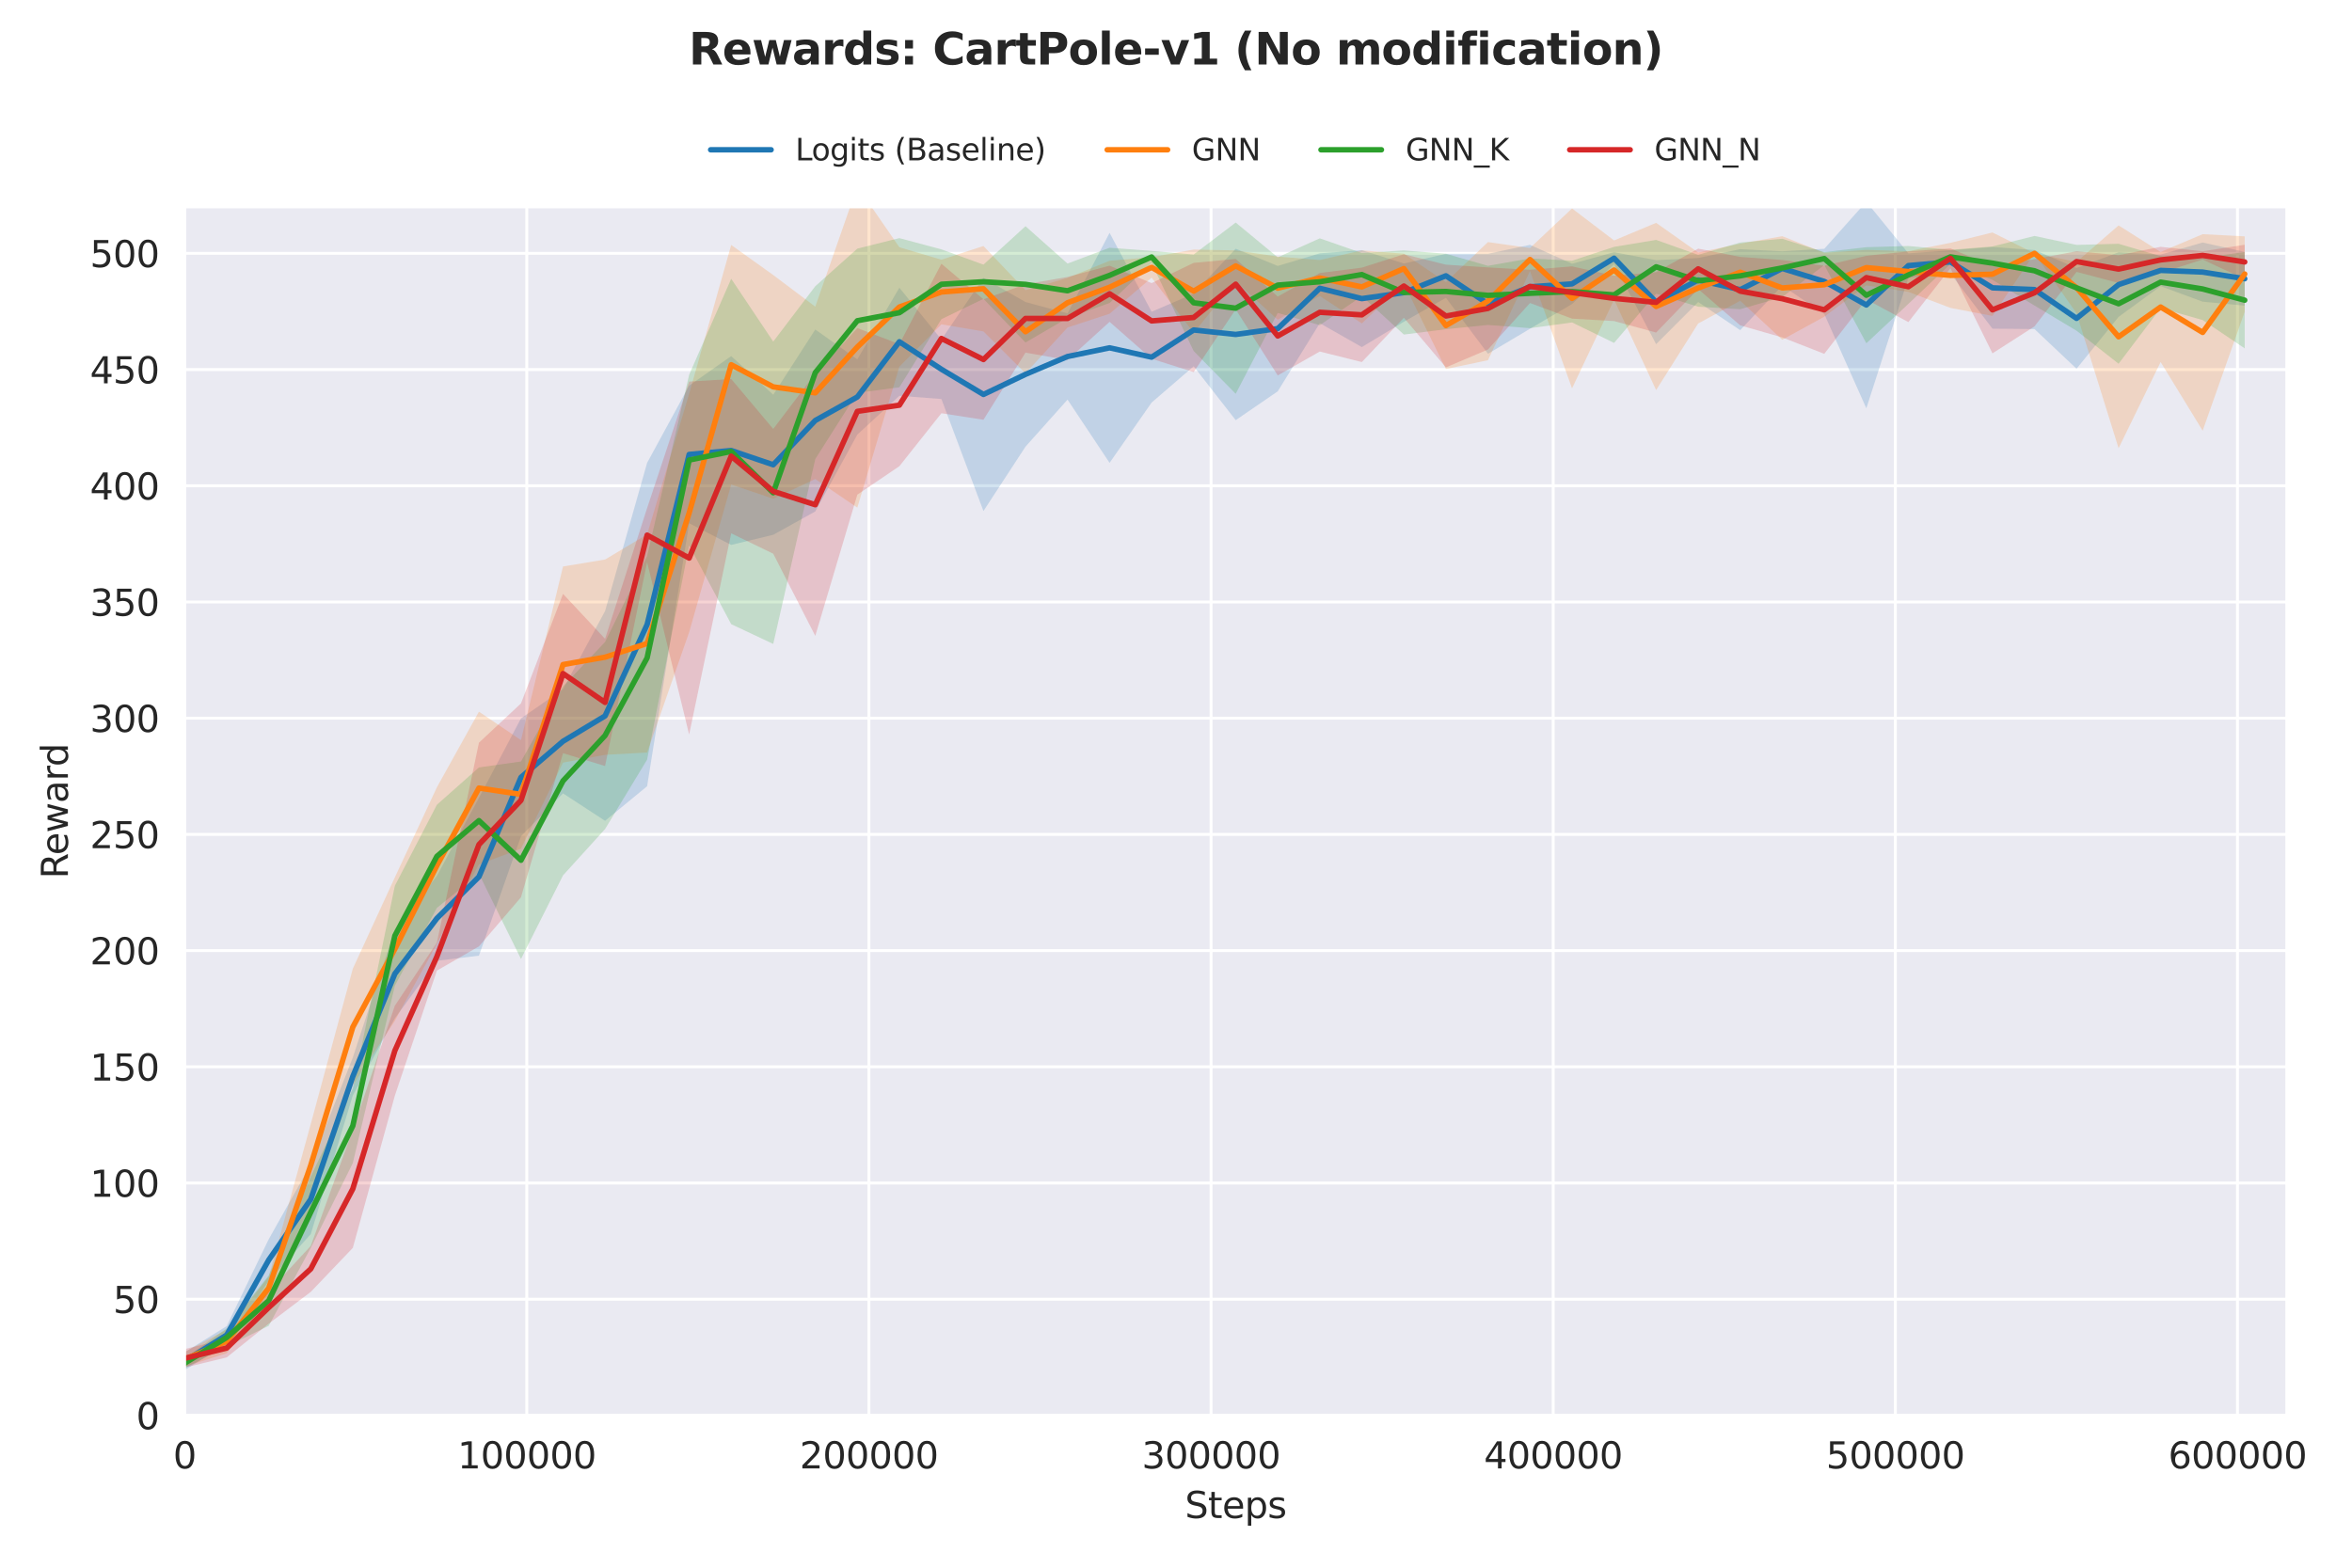 <?xml version="1.0" encoding="utf-8" standalone="no"?>
<!DOCTYPE svg PUBLIC "-//W3C//DTD SVG 1.1//EN"
  "http://www.w3.org/Graphics/SVG/1.1/DTD/svg11.dtd">
<svg xmlns:xlink="http://www.w3.org/1999/xlink" width="648pt" height="432pt" viewBox="0 0 648 432" xmlns="http://www.w3.org/2000/svg" version="1.1">
 <defs>
  <style type="text/css">*{stroke-linejoin: round; stroke-linecap: butt}</style>
 </defs>
 <g id="figure_1">
  <g id="patch_1">
   <path d="M 0 432 
L 648 432 
L 648 0 
L 0 0 
z
" style="fill: #ffffff"/>
  </g>
  <g id="axes_1">
   <g id="patch_2">
    <path d="M 50.87 390.04 
L 630.028 390.04 
L 630.028 57.006 
L 50.87 57.006 
z
" style="fill: #eaeaf2"/>
   </g>
   <g id="matplotlib.axis_1">
    <g id="xtick_1">
     <g id="line2d_1">
      <path d="M 50.873 390.04 
L 50.873 57.006 
" clip-path="url(#p129a2faa3a)" style="fill: none; stroke: #ffffff; stroke-width: 0.8; stroke-linecap: round"/>
     </g>
     <g id="text_1">
      <!-- 0 -->
      <g style="fill: #262626" transform="translate(47.692 404.638) scale(0.1 -0.1)">
       <defs>
        <path id="DejaVuSans-30" d="M 2034 4250 
Q 1547 4250 1301 3770 
Q 1056 3291 1056 2328 
Q 1056 1369 1301 889 
Q 1547 409 2034 409 
Q 2525 409 2770 889 
Q 3016 1369 3016 2328 
Q 3016 3291 2770 3770 
Q 2525 4250 2034 4250 
z
M 2034 4750 
Q 2819 4750 3233 4129 
Q 3647 3509 3647 2328 
Q 3647 1150 3233 529 
Q 2819 -91 2034 -91 
Q 1250 -91 836 529 
Q 422 1150 422 2328 
Q 422 3509 836 4129 
Q 1250 4750 2034 4750 
z
" transform="scale(0.016)"/>
       </defs>
       <use xlink:href="#DejaVuSans-30"/>
      </g>
     </g>
    </g>
    <g id="xtick_2">
     <g id="line2d_2">
      <path d="M 145.136 390.04 
L 145.136 57.006 
" clip-path="url(#p129a2faa3a)" style="fill: none; stroke: #ffffff; stroke-width: 0.8; stroke-linecap: round"/>
     </g>
     <g id="text_2">
      <!-- 100000 -->
      <g style="fill: #262626" transform="translate(126.048 404.638) scale(0.1 -0.1)">
       <defs>
        <path id="DejaVuSans-31" d="M 794 531 
L 1825 531 
L 1825 4091 
L 703 3866 
L 703 4441 
L 1819 4666 
L 2450 4666 
L 2450 531 
L 3481 531 
L 3481 0 
L 794 0 
L 794 531 
z
" transform="scale(0.016)"/>
       </defs>
       <use xlink:href="#DejaVuSans-31"/>
       <use xlink:href="#DejaVuSans-30" transform="translate(63.623 0)"/>
       <use xlink:href="#DejaVuSans-30" transform="translate(127.246 0)"/>
       <use xlink:href="#DejaVuSans-30" transform="translate(190.869 0)"/>
       <use xlink:href="#DejaVuSans-30" transform="translate(254.492 0)"/>
       <use xlink:href="#DejaVuSans-30" transform="translate(318.115 0)"/>
      </g>
     </g>
    </g>
    <g id="xtick_3">
     <g id="line2d_3">
      <path d="M 239.399 390.04 
L 239.399 57.006 
" clip-path="url(#p129a2faa3a)" style="fill: none; stroke: #ffffff; stroke-width: 0.8; stroke-linecap: round"/>
     </g>
     <g id="text_3">
      <!-- 200000 -->
      <g style="fill: #262626" transform="translate(220.311 404.638) scale(0.1 -0.1)">
       <defs>
        <path id="DejaVuSans-32" d="M 1228 531 
L 3431 531 
L 3431 0 
L 469 0 
L 469 531 
Q 828 903 1448 1529 
Q 2069 2156 2228 2338 
Q 2531 2678 2651 2914 
Q 2772 3150 2772 3378 
Q 2772 3750 2511 3984 
Q 2250 4219 1831 4219 
Q 1534 4219 1204 4116 
Q 875 4013 500 3803 
L 500 4441 
Q 881 4594 1212 4672 
Q 1544 4750 1819 4750 
Q 2544 4750 2975 4387 
Q 3406 4025 3406 3419 
Q 3406 3131 3298 2873 
Q 3191 2616 2906 2266 
Q 2828 2175 2409 1742 
Q 1991 1309 1228 531 
z
" transform="scale(0.016)"/>
       </defs>
       <use xlink:href="#DejaVuSans-32"/>
       <use xlink:href="#DejaVuSans-30" transform="translate(63.623 0)"/>
       <use xlink:href="#DejaVuSans-30" transform="translate(127.246 0)"/>
       <use xlink:href="#DejaVuSans-30" transform="translate(190.869 0)"/>
       <use xlink:href="#DejaVuSans-30" transform="translate(254.492 0)"/>
       <use xlink:href="#DejaVuSans-30" transform="translate(318.115 0)"/>
      </g>
     </g>
    </g>
    <g id="xtick_4">
     <g id="line2d_4">
      <path d="M 333.662 390.04 
L 333.662 57.006 
" clip-path="url(#p129a2faa3a)" style="fill: none; stroke: #ffffff; stroke-width: 0.8; stroke-linecap: round"/>
     </g>
     <g id="text_4">
      <!-- 300000 -->
      <g style="fill: #262626" transform="translate(314.574 404.638) scale(0.1 -0.1)">
       <defs>
        <path id="DejaVuSans-33" d="M 2597 2516 
Q 3050 2419 3304 2112 
Q 3559 1806 3559 1356 
Q 3559 666 3084 287 
Q 2609 -91 1734 -91 
Q 1441 -91 1130 -33 
Q 819 25 488 141 
L 488 750 
Q 750 597 1062 519 
Q 1375 441 1716 441 
Q 2309 441 2620 675 
Q 2931 909 2931 1356 
Q 2931 1769 2642 2001 
Q 2353 2234 1838 2234 
L 1294 2234 
L 1294 2753 
L 1863 2753 
Q 2328 2753 2575 2939 
Q 2822 3125 2822 3475 
Q 2822 3834 2567 4026 
Q 2313 4219 1838 4219 
Q 1578 4219 1281 4162 
Q 984 4106 628 3988 
L 628 4550 
Q 988 4650 1302 4700 
Q 1616 4750 1894 4750 
Q 2613 4750 3031 4423 
Q 3450 4097 3450 3541 
Q 3450 3153 3228 2886 
Q 3006 2619 2597 2516 
z
" transform="scale(0.016)"/>
       </defs>
       <use xlink:href="#DejaVuSans-33"/>
       <use xlink:href="#DejaVuSans-30" transform="translate(63.623 0)"/>
       <use xlink:href="#DejaVuSans-30" transform="translate(127.246 0)"/>
       <use xlink:href="#DejaVuSans-30" transform="translate(190.869 0)"/>
       <use xlink:href="#DejaVuSans-30" transform="translate(254.492 0)"/>
       <use xlink:href="#DejaVuSans-30" transform="translate(318.115 0)"/>
      </g>
     </g>
    </g>
    <g id="xtick_5">
     <g id="line2d_5">
      <path d="M 427.925 390.04 
L 427.925 57.006 
" clip-path="url(#p129a2faa3a)" style="fill: none; stroke: #ffffff; stroke-width: 0.8; stroke-linecap: round"/>
     </g>
     <g id="text_5">
      <!-- 400000 -->
      <g style="fill: #262626" transform="translate(408.837 404.638) scale(0.1 -0.1)">
       <defs>
        <path id="DejaVuSans-34" d="M 2419 4116 
L 825 1625 
L 2419 1625 
L 2419 4116 
z
M 2253 4666 
L 3047 4666 
L 3047 1625 
L 3713 1625 
L 3713 1100 
L 3047 1100 
L 3047 0 
L 2419 0 
L 2419 1100 
L 313 1100 
L 313 1709 
L 2253 4666 
z
" transform="scale(0.016)"/>
       </defs>
       <use xlink:href="#DejaVuSans-34"/>
       <use xlink:href="#DejaVuSans-30" transform="translate(63.623 0)"/>
       <use xlink:href="#DejaVuSans-30" transform="translate(127.246 0)"/>
       <use xlink:href="#DejaVuSans-30" transform="translate(190.869 0)"/>
       <use xlink:href="#DejaVuSans-30" transform="translate(254.492 0)"/>
       <use xlink:href="#DejaVuSans-30" transform="translate(318.115 0)"/>
      </g>
     </g>
    </g>
    <g id="xtick_6">
     <g id="line2d_6">
      <path d="M 522.188 390.04 
L 522.188 57.006 
" clip-path="url(#p129a2faa3a)" style="fill: none; stroke: #ffffff; stroke-width: 0.8; stroke-linecap: round"/>
     </g>
     <g id="text_6">
      <!-- 500000 -->
      <g style="fill: #262626" transform="translate(503.1 404.638) scale(0.1 -0.1)">
       <defs>
        <path id="DejaVuSans-35" d="M 691 4666 
L 3169 4666 
L 3169 4134 
L 1269 4134 
L 1269 2991 
Q 1406 3038 1543 3061 
Q 1681 3084 1819 3084 
Q 2600 3084 3056 2656 
Q 3513 2228 3513 1497 
Q 3513 744 3044 326 
Q 2575 -91 1722 -91 
Q 1428 -91 1123 -41 
Q 819 9 494 109 
L 494 744 
Q 775 591 1075 516 
Q 1375 441 1709 441 
Q 2250 441 2565 725 
Q 2881 1009 2881 1497 
Q 2881 1984 2565 2268 
Q 2250 2553 1709 2553 
Q 1456 2553 1204 2497 
Q 953 2441 691 2322 
L 691 4666 
z
" transform="scale(0.016)"/>
       </defs>
       <use xlink:href="#DejaVuSans-35"/>
       <use xlink:href="#DejaVuSans-30" transform="translate(63.623 0)"/>
       <use xlink:href="#DejaVuSans-30" transform="translate(127.246 0)"/>
       <use xlink:href="#DejaVuSans-30" transform="translate(190.869 0)"/>
       <use xlink:href="#DejaVuSans-30" transform="translate(254.492 0)"/>
       <use xlink:href="#DejaVuSans-30" transform="translate(318.115 0)"/>
      </g>
     </g>
    </g>
    <g id="xtick_7">
     <g id="line2d_7">
      <path d="M 616.451 390.04 
L 616.451 57.006 
" clip-path="url(#p129a2faa3a)" style="fill: none; stroke: #ffffff; stroke-width: 0.8; stroke-linecap: round"/>
     </g>
     <g id="text_7">
      <!-- 600000 -->
      <g style="fill: #262626" transform="translate(597.363 404.638) scale(0.1 -0.1)">
       <defs>
        <path id="DejaVuSans-36" d="M 2113 2584 
Q 1688 2584 1439 2293 
Q 1191 2003 1191 1497 
Q 1191 994 1439 701 
Q 1688 409 2113 409 
Q 2538 409 2786 701 
Q 3034 994 3034 1497 
Q 3034 2003 2786 2293 
Q 2538 2584 2113 2584 
z
M 3366 4563 
L 3366 3988 
Q 3128 4100 2886 4159 
Q 2644 4219 2406 4219 
Q 1781 4219 1451 3797 
Q 1122 3375 1075 2522 
Q 1259 2794 1537 2939 
Q 1816 3084 2150 3084 
Q 2853 3084 3261 2657 
Q 3669 2231 3669 1497 
Q 3669 778 3244 343 
Q 2819 -91 2113 -91 
Q 1303 -91 875 529 
Q 447 1150 447 2328 
Q 447 3434 972 4092 
Q 1497 4750 2381 4750 
Q 2619 4750 2861 4703 
Q 3103 4656 3366 4563 
z
" transform="scale(0.016)"/>
       </defs>
       <use xlink:href="#DejaVuSans-36"/>
       <use xlink:href="#DejaVuSans-30" transform="translate(63.623 0)"/>
       <use xlink:href="#DejaVuSans-30" transform="translate(127.246 0)"/>
       <use xlink:href="#DejaVuSans-30" transform="translate(190.869 0)"/>
       <use xlink:href="#DejaVuSans-30" transform="translate(254.492 0)"/>
       <use xlink:href="#DejaVuSans-30" transform="translate(318.115 0)"/>
      </g>
     </g>
    </g>
    <g id="text_8">
     <!-- Steps -->
     <g style="fill: #262626" transform="translate(326.459 418.317) scale(0.1 -0.1)">
      <defs>
       <path id="DejaVuSans-53" d="M 3425 4513 
L 3425 3897 
Q 3066 4069 2747 4153 
Q 2428 4238 2131 4238 
Q 1616 4238 1336 4038 
Q 1056 3838 1056 3469 
Q 1056 3159 1242 3001 
Q 1428 2844 1947 2747 
L 2328 2669 
Q 3034 2534 3370 2195 
Q 3706 1856 3706 1288 
Q 3706 609 3251 259 
Q 2797 -91 1919 -91 
Q 1588 -91 1214 -16 
Q 841 59 441 206 
L 441 856 
Q 825 641 1194 531 
Q 1563 422 1919 422 
Q 2459 422 2753 634 
Q 3047 847 3047 1241 
Q 3047 1584 2836 1778 
Q 2625 1972 2144 2069 
L 1759 2144 
Q 1053 2284 737 2584 
Q 422 2884 422 3419 
Q 422 4038 858 4394 
Q 1294 4750 2059 4750 
Q 2388 4750 2728 4690 
Q 3069 4631 3425 4513 
z
" transform="scale(0.016)"/>
       <path id="DejaVuSans-74" d="M 1172 4494 
L 1172 3500 
L 2356 3500 
L 2356 3053 
L 1172 3053 
L 1172 1153 
Q 1172 725 1289 603 
Q 1406 481 1766 481 
L 2356 481 
L 2356 0 
L 1766 0 
Q 1100 0 847 248 
Q 594 497 594 1153 
L 594 3053 
L 172 3053 
L 172 3500 
L 594 3500 
L 594 4494 
L 1172 4494 
z
" transform="scale(0.016)"/>
       <path id="DejaVuSans-65" d="M 3597 1894 
L 3597 1613 
L 953 1613 
Q 991 1019 1311 708 
Q 1631 397 2203 397 
Q 2534 397 2845 478 
Q 3156 559 3463 722 
L 3463 178 
Q 3153 47 2828 -22 
Q 2503 -91 2169 -91 
Q 1331 -91 842 396 
Q 353 884 353 1716 
Q 353 2575 817 3079 
Q 1281 3584 2069 3584 
Q 2775 3584 3186 3129 
Q 3597 2675 3597 1894 
z
M 3022 2063 
Q 3016 2534 2758 2815 
Q 2500 3097 2075 3097 
Q 1594 3097 1305 2825 
Q 1016 2553 972 2059 
L 3022 2063 
z
" transform="scale(0.016)"/>
       <path id="DejaVuSans-70" d="M 1159 525 
L 1159 -1331 
L 581 -1331 
L 581 3500 
L 1159 3500 
L 1159 2969 
Q 1341 3281 1617 3432 
Q 1894 3584 2278 3584 
Q 2916 3584 3314 3078 
Q 3713 2572 3713 1747 
Q 3713 922 3314 415 
Q 2916 -91 2278 -91 
Q 1894 -91 1617 61 
Q 1341 213 1159 525 
z
M 3116 1747 
Q 3116 2381 2855 2742 
Q 2594 3103 2138 3103 
Q 1681 3103 1420 2742 
Q 1159 2381 1159 1747 
Q 1159 1113 1420 752 
Q 1681 391 2138 391 
Q 2594 391 2855 752 
Q 3116 1113 3116 1747 
z
" transform="scale(0.016)"/>
       <path id="DejaVuSans-73" d="M 2834 3397 
L 2834 2853 
Q 2591 2978 2328 3040 
Q 2066 3103 1784 3103 
Q 1356 3103 1142 2972 
Q 928 2841 928 2578 
Q 928 2378 1081 2264 
Q 1234 2150 1697 2047 
L 1894 2003 
Q 2506 1872 2764 1633 
Q 3022 1394 3022 966 
Q 3022 478 2636 193 
Q 2250 -91 1575 -91 
Q 1294 -91 989 -36 
Q 684 19 347 128 
L 347 722 
Q 666 556 975 473 
Q 1284 391 1588 391 
Q 1994 391 2212 530 
Q 2431 669 2431 922 
Q 2431 1156 2273 1281 
Q 2116 1406 1581 1522 
L 1381 1569 
Q 847 1681 609 1914 
Q 372 2147 372 2553 
Q 372 3047 722 3315 
Q 1072 3584 1716 3584 
Q 2034 3584 2315 3537 
Q 2597 3491 2834 3397 
z
" transform="scale(0.016)"/>
      </defs>
      <use xlink:href="#DejaVuSans-53"/>
      <use xlink:href="#DejaVuSans-74" transform="translate(63.477 0)"/>
      <use xlink:href="#DejaVuSans-65" transform="translate(102.686 0)"/>
      <use xlink:href="#DejaVuSans-70" transform="translate(164.209 0)"/>
      <use xlink:href="#DejaVuSans-73" transform="translate(227.686 0)"/>
     </g>
    </g>
   </g>
   <g id="matplotlib.axis_2">
    <g id="ytick_1">
     <g id="line2d_8">
      <path d="M 50.87 390.04 
L 630.028 390.04 
" clip-path="url(#p129a2faa3a)" style="fill: none; stroke: #ffffff; stroke-width: 0.8; stroke-linecap: round"/>
     </g>
     <g id="text_9">
      <!-- 0 -->
      <g style="fill: #262626" transform="translate(37.508 393.839) scale(0.1 -0.1)">
       <use xlink:href="#DejaVuSans-30"/>
      </g>
     </g>
    </g>
    <g id="ytick_2">
     <g id="line2d_9">
      <path d="M 50.87 358.018 
L 630.028 358.018 
" clip-path="url(#p129a2faa3a)" style="fill: none; stroke: #ffffff; stroke-width: 0.8; stroke-linecap: round"/>
     </g>
     <g id="text_10">
      <!-- 50 -->
      <g style="fill: #262626" transform="translate(31.145 361.817) scale(0.1 -0.1)">
       <use xlink:href="#DejaVuSans-35"/>
       <use xlink:href="#DejaVuSans-30" transform="translate(63.623 0)"/>
      </g>
     </g>
    </g>
    <g id="ytick_3">
     <g id="line2d_10">
      <path d="M 50.87 325.995 
L 630.028 325.995 
" clip-path="url(#p129a2faa3a)" style="fill: none; stroke: #ffffff; stroke-width: 0.8; stroke-linecap: round"/>
     </g>
     <g id="text_11">
      <!-- 100 -->
      <g style="fill: #262626" transform="translate(24.782 329.794) scale(0.1 -0.1)">
       <use xlink:href="#DejaVuSans-31"/>
       <use xlink:href="#DejaVuSans-30" transform="translate(63.623 0)"/>
       <use xlink:href="#DejaVuSans-30" transform="translate(127.246 0)"/>
      </g>
     </g>
    </g>
    <g id="ytick_4">
     <g id="line2d_11">
      <path d="M 50.87 293.973 
L 630.028 293.973 
" clip-path="url(#p129a2faa3a)" style="fill: none; stroke: #ffffff; stroke-width: 0.8; stroke-linecap: round"/>
     </g>
     <g id="text_12">
      <!-- 150 -->
      <g style="fill: #262626" transform="translate(24.782 297.772) scale(0.1 -0.1)">
       <use xlink:href="#DejaVuSans-31"/>
       <use xlink:href="#DejaVuSans-35" transform="translate(63.623 0)"/>
       <use xlink:href="#DejaVuSans-30" transform="translate(127.246 0)"/>
      </g>
     </g>
    </g>
    <g id="ytick_5">
     <g id="line2d_12">
      <path d="M 50.87 261.95 
L 630.028 261.95 
" clip-path="url(#p129a2faa3a)" style="fill: none; stroke: #ffffff; stroke-width: 0.8; stroke-linecap: round"/>
     </g>
     <g id="text_13">
      <!-- 200 -->
      <g style="fill: #262626" transform="translate(24.782 265.749) scale(0.1 -0.1)">
       <use xlink:href="#DejaVuSans-32"/>
       <use xlink:href="#DejaVuSans-30" transform="translate(63.623 0)"/>
       <use xlink:href="#DejaVuSans-30" transform="translate(127.246 0)"/>
      </g>
     </g>
    </g>
    <g id="ytick_6">
     <g id="line2d_13">
      <path d="M 50.87 229.928 
L 630.028 229.928 
" clip-path="url(#p129a2faa3a)" style="fill: none; stroke: #ffffff; stroke-width: 0.8; stroke-linecap: round"/>
     </g>
     <g id="text_14">
      <!-- 250 -->
      <g style="fill: #262626" transform="translate(24.782 233.727) scale(0.1 -0.1)">
       <use xlink:href="#DejaVuSans-32"/>
       <use xlink:href="#DejaVuSans-35" transform="translate(63.623 0)"/>
       <use xlink:href="#DejaVuSans-30" transform="translate(127.246 0)"/>
      </g>
     </g>
    </g>
    <g id="ytick_7">
     <g id="line2d_14">
      <path d="M 50.87 197.905 
L 630.028 197.905 
" clip-path="url(#p129a2faa3a)" style="fill: none; stroke: #ffffff; stroke-width: 0.8; stroke-linecap: round"/>
     </g>
     <g id="text_15">
      <!-- 300 -->
      <g style="fill: #262626" transform="translate(24.782 201.704) scale(0.1 -0.1)">
       <use xlink:href="#DejaVuSans-33"/>
       <use xlink:href="#DejaVuSans-30" transform="translate(63.623 0)"/>
       <use xlink:href="#DejaVuSans-30" transform="translate(127.246 0)"/>
      </g>
     </g>
    </g>
    <g id="ytick_8">
     <g id="line2d_15">
      <path d="M 50.87 165.883 
L 630.028 165.883 
" clip-path="url(#p129a2faa3a)" style="fill: none; stroke: #ffffff; stroke-width: 0.8; stroke-linecap: round"/>
     </g>
     <g id="text_16">
      <!-- 350 -->
      <g style="fill: #262626" transform="translate(24.782 169.682) scale(0.1 -0.1)">
       <use xlink:href="#DejaVuSans-33"/>
       <use xlink:href="#DejaVuSans-35" transform="translate(63.623 0)"/>
       <use xlink:href="#DejaVuSans-30" transform="translate(127.246 0)"/>
      </g>
     </g>
    </g>
    <g id="ytick_9">
     <g id="line2d_16">
      <path d="M 50.87 133.86 
L 630.028 133.86 
" clip-path="url(#p129a2faa3a)" style="fill: none; stroke: #ffffff; stroke-width: 0.8; stroke-linecap: round"/>
     </g>
     <g id="text_17">
      <!-- 400 -->
      <g style="fill: #262626" transform="translate(24.782 137.659) scale(0.1 -0.1)">
       <use xlink:href="#DejaVuSans-34"/>
       <use xlink:href="#DejaVuSans-30" transform="translate(63.623 0)"/>
       <use xlink:href="#DejaVuSans-30" transform="translate(127.246 0)"/>
      </g>
     </g>
    </g>
    <g id="ytick_10">
     <g id="line2d_17">
      <path d="M 50.87 101.838 
L 630.028 101.838 
" clip-path="url(#p129a2faa3a)" style="fill: none; stroke: #ffffff; stroke-width: 0.8; stroke-linecap: round"/>
     </g>
     <g id="text_18">
      <!-- 450 -->
      <g style="fill: #262626" transform="translate(24.782 105.637) scale(0.1 -0.1)">
       <use xlink:href="#DejaVuSans-34"/>
       <use xlink:href="#DejaVuSans-35" transform="translate(63.623 0)"/>
       <use xlink:href="#DejaVuSans-30" transform="translate(127.246 0)"/>
      </g>
     </g>
    </g>
    <g id="ytick_11">
     <g id="line2d_18">
      <path d="M 50.87 69.815 
L 630.028 69.815 
" clip-path="url(#p129a2faa3a)" style="fill: none; stroke: #ffffff; stroke-width: 0.8; stroke-linecap: round"/>
     </g>
     <g id="text_19">
      <!-- 500 -->
      <g style="fill: #262626" transform="translate(24.782 73.614) scale(0.1 -0.1)">
       <use xlink:href="#DejaVuSans-35"/>
       <use xlink:href="#DejaVuSans-30" transform="translate(63.623 0)"/>
       <use xlink:href="#DejaVuSans-30" transform="translate(127.246 0)"/>
      </g>
     </g>
    </g>
    <g id="text_20">
     <!-- Reward -->
     <g style="fill: #262626" transform="translate(18.703 242.144) rotate(-90) scale(0.1 -0.1)">
      <defs>
       <path id="DejaVuSans-52" d="M 2841 2188 
Q 3044 2119 3236 1894 
Q 3428 1669 3622 1275 
L 4263 0 
L 3584 0 
L 2988 1197 
Q 2756 1666 2539 1819 
Q 2322 1972 1947 1972 
L 1259 1972 
L 1259 0 
L 628 0 
L 628 4666 
L 2053 4666 
Q 2853 4666 3247 4331 
Q 3641 3997 3641 3322 
Q 3641 2881 3436 2590 
Q 3231 2300 2841 2188 
z
M 1259 4147 
L 1259 2491 
L 2053 2491 
Q 2509 2491 2742 2702 
Q 2975 2913 2975 3322 
Q 2975 3731 2742 3939 
Q 2509 4147 2053 4147 
L 1259 4147 
z
" transform="scale(0.016)"/>
       <path id="DejaVuSans-77" d="M 269 3500 
L 844 3500 
L 1563 769 
L 2278 3500 
L 2956 3500 
L 3675 769 
L 4391 3500 
L 4966 3500 
L 4050 0 
L 3372 0 
L 2619 2869 
L 1863 0 
L 1184 0 
L 269 3500 
z
" transform="scale(0.016)"/>
       <path id="DejaVuSans-61" d="M 2194 1759 
Q 1497 1759 1228 1600 
Q 959 1441 959 1056 
Q 959 750 1161 570 
Q 1363 391 1709 391 
Q 2188 391 2477 730 
Q 2766 1069 2766 1631 
L 2766 1759 
L 2194 1759 
z
M 3341 1997 
L 3341 0 
L 2766 0 
L 2766 531 
Q 2569 213 2275 61 
Q 1981 -91 1556 -91 
Q 1019 -91 701 211 
Q 384 513 384 1019 
Q 384 1609 779 1909 
Q 1175 2209 1959 2209 
L 2766 2209 
L 2766 2266 
Q 2766 2663 2505 2880 
Q 2244 3097 1772 3097 
Q 1472 3097 1187 3025 
Q 903 2953 641 2809 
L 641 3341 
Q 956 3463 1253 3523 
Q 1550 3584 1831 3584 
Q 2591 3584 2966 3190 
Q 3341 2797 3341 1997 
z
" transform="scale(0.016)"/>
       <path id="DejaVuSans-72" d="M 2631 2963 
Q 2534 3019 2420 3045 
Q 2306 3072 2169 3072 
Q 1681 3072 1420 2755 
Q 1159 2438 1159 1844 
L 1159 0 
L 581 0 
L 581 3500 
L 1159 3500 
L 1159 2956 
Q 1341 3275 1631 3429 
Q 1922 3584 2338 3584 
Q 2397 3584 2469 3576 
Q 2541 3569 2628 3553 
L 2631 2963 
z
" transform="scale(0.016)"/>
       <path id="DejaVuSans-64" d="M 2906 2969 
L 2906 4863 
L 3481 4863 
L 3481 0 
L 2906 0 
L 2906 525 
Q 2725 213 2448 61 
Q 2172 -91 1784 -91 
Q 1150 -91 751 415 
Q 353 922 353 1747 
Q 353 2572 751 3078 
Q 1150 3584 1784 3584 
Q 2172 3584 2448 3432 
Q 2725 3281 2906 2969 
z
M 947 1747 
Q 947 1113 1208 752 
Q 1469 391 1925 391 
Q 2381 391 2643 752 
Q 2906 1113 2906 1747 
Q 2906 2381 2643 2742 
Q 2381 3103 1925 3103 
Q 1469 3103 1208 2742 
Q 947 2381 947 1747 
z
" transform="scale(0.016)"/>
      </defs>
      <use xlink:href="#DejaVuSans-52"/>
      <use xlink:href="#DejaVuSans-65" transform="translate(64.982 0)"/>
      <use xlink:href="#DejaVuSans-77" transform="translate(126.506 0)"/>
      <use xlink:href="#DejaVuSans-61" transform="translate(208.293 0)"/>
      <use xlink:href="#DejaVuSans-72" transform="translate(269.572 0)"/>
      <use xlink:href="#DejaVuSans-64" transform="translate(308.936 0)"/>
     </g>
    </g>
   </g>
   <g id="FillBetweenPolyCollection_1">
    <path d="M 50.873 372.647 
L 50.873 377.572 
L 62.456 370.331 
L 74.039 352.938 
L 85.622 340.088 
L 97.205 301.856 
L 108.788 280.618 
L 120.371 264.76 
L 131.954 263.348 
L 143.537 230.433 
L 155.12 218.627 
L 166.703 226.196 
L 178.286 216.66 
L 189.869 144.194 
L 201.452 150.159 
L 213.035 147.368 
L 224.618 140.934 
L 236.201 119.767 
L 247.785 109.073 
L 259.368 109.953 
L 270.951 140.823 
L 282.534 123.083 
L 294.117 110.126 
L 305.7 127.545 
L 317.283 110.931 
L 328.866 100.939 
L 340.449 115.779 
L 352.032 107.837 
L 363.615 89.061 
L 375.198 95.648 
L 386.781 88.666 
L 398.364 82.06 
L 409.947 97.478 
L 421.53 90.593 
L 433.113 83.785 
L 444.696 72.801 
L 456.279 94.842 
L 467.862 83.233 
L 479.445 90.98 
L 491.028 78.71 
L 502.611 86.541 
L 514.194 112.517 
L 525.777 76.557 
L 537.361 75.368 
L 548.944 90.572 
L 560.527 90.68 
L 572.11 101.609 
L 583.693 87.327 
L 595.276 78.867 
L 606.859 83.136 
L 618.442 84.221 
L 618.442 69.403 
L 618.442 69.403 
L 606.859 66.822 
L 595.276 70.162 
L 583.693 69.532 
L 572.11 73.855 
L 560.527 68.901 
L 548.944 68.064 
L 537.361 68.985 
L 525.777 69.814 
L 514.194 55.581 
L 502.611 68.557 
L 491.028 69.246 
L 479.445 68.664 
L 467.862 71.096 
L 456.279 71.687 
L 444.696 69.504 
L 433.113 72.673 
L 421.53 67.467 
L 409.947 69.948 
L 398.364 69.931 
L 386.781 72.612 
L 375.198 68.928 
L 363.615 69.815 
L 352.032 73.279 
L 340.449 68.539 
L 328.866 80.929 
L 317.283 85.908 
L 305.7 64.154 
L 294.117 86.36 
L 282.534 83.234 
L 270.951 76.574 
L 259.368 93.562 
L 247.785 79.279 
L 236.201 99.023 
L 224.618 90.793 
L 213.035 108.776 
L 201.452 98.124 
L 189.869 106.266 
L 178.286 127.546 
L 166.703 168.382 
L 155.12 189.912 
L 143.537 197.96 
L 131.954 219.868 
L 120.371 241.368 
L 108.788 256.059 
L 97.205 291.405 
L 85.622 320.869 
L 74.039 341.481 
L 62.456 365.43 
L 50.873 372.647 
z
" clip-path="url(#p129a2faa3a)" style="fill: #1f77b4; fill-opacity: 0.2"/>
   </g>
   <g id="FillBetweenPolyCollection_2">
    <path d="M 50.873 372.545 
L 50.873 376.585 
L 62.456 372.906 
L 74.039 358.101 
L 85.622 332.491 
L 97.205 299.084 
L 108.788 281.269 
L 120.371 260.052 
L 131.954 238.206 
L 143.537 233.86 
L 155.12 210.151 
L 166.703 208.003 
L 178.286 207.373 
L 189.869 174.206 
L 201.452 133.522 
L 213.035 137.428 
L 224.618 132.009 
L 236.201 139.889 
L 247.785 101.049 
L 259.368 89.374 
L 270.951 91.336 
L 282.534 102.882 
L 294.117 90.251 
L 305.7 86.457 
L 317.283 76.509 
L 328.866 91.686 
L 340.449 77.537 
L 352.032 88.111 
L 363.615 81.559 
L 375.198 89.123 
L 386.781 78.114 
L 398.364 101.691 
L 409.947 99.262 
L 421.53 74.672 
L 433.113 107.025 
L 444.696 82.579 
L 456.279 107.49 
L 467.862 89.142 
L 479.445 82.875 
L 491.028 93.616 
L 502.611 87.274 
L 514.194 78.634 
L 525.777 80.425 
L 537.361 84.848 
L 548.944 87.059 
L 560.527 69.815 
L 572.11 86.347 
L 583.693 123.516 
L 595.276 99.762 
L 606.859 118.686 
L 618.442 85.882 
L 618.442 65.133 
L 618.442 65.133 
L 606.859 64.527 
L 595.276 69.441 
L 583.693 62.115 
L 572.11 72.177 
L 560.527 69.815 
L 548.944 64.067 
L 537.361 66.919 
L 525.777 69.228 
L 514.194 68.858 
L 502.611 69.664 
L 491.028 65.084 
L 479.445 67.147 
L 467.862 69.589 
L 456.279 61.409 
L 444.696 66.258 
L 433.113 57.438 
L 421.53 68.353 
L 409.947 66.707 
L 398.364 77.743 
L 386.781 69.906 
L 375.198 69 
L 363.615 71.649 
L 352.032 70.701 
L 340.449 69.011 
L 328.866 68.775 
L 317.283 70.855 
L 305.7 71.858 
L 294.117 76.583 
L 282.534 79.963 
L 270.951 67.796 
L 259.368 71.567 
L 247.785 68.139 
L 236.201 51.346 
L 224.618 84.507 
L 213.035 75.79 
L 201.452 67.496 
L 189.869 108.533 
L 178.286 147.257 
L 166.703 154.184 
L 155.12 156.102 
L 143.537 203.947 
L 131.954 196.112 
L 120.371 216.952 
L 108.788 241.767 
L 97.205 266.942 
L 85.622 309.716 
L 74.039 351.817 
L 62.456 366.377 
L 50.873 372.545 
z
" clip-path="url(#p129a2faa3a)" style="fill: #ff7f0e; fill-opacity: 0.2"/>
   </g>
   <g id="FillBetweenPolyCollection_3">
    <path d="M 50.873 374.302 
L 50.873 377.022 
L 62.456 371.047 
L 74.039 365.346 
L 85.622 343.866 
L 97.205 320.5 
L 108.788 271.628 
L 120.371 250.18 
L 131.954 240.789 
L 143.537 264.263 
L 155.12 241.221 
L 166.703 228.459 
L 178.286 209.323 
L 189.869 150.282 
L 201.452 171.997 
L 213.035 177.45 
L 224.618 126.499 
L 236.201 108.243 
L 247.785 106.725 
L 259.368 87.955 
L 270.951 82.354 
L 282.534 94.382 
L 294.117 87.624 
L 305.7 83.496 
L 317.283 72.498 
L 328.866 96.729 
L 340.449 108.518 
L 352.032 86.226 
L 363.615 89.615 
L 375.198 81.604 
L 386.781 92.192 
L 398.364 90.715 
L 409.947 89.536 
L 421.53 90.441 
L 433.113 88.852 
L 444.696 94.494 
L 456.279 80.935 
L 467.862 84.515 
L 479.445 85.21 
L 491.028 81.872 
L 502.611 73.039 
L 514.194 94.603 
L 525.777 83.739 
L 537.361 72.745 
L 548.944 77.115 
L 560.527 84.201 
L 572.11 91.136 
L 583.693 100.231 
L 595.276 84.902 
L 606.859 88.199 
L 618.442 95.998 
L 618.442 69.442 
L 618.442 69.442 
L 606.859 71.061 
L 595.276 70.58 
L 583.693 67.179 
L 572.11 67.484 
L 560.527 65.02 
L 548.944 67.912 
L 537.361 68.839 
L 525.777 67.788 
L 514.194 68.115 
L 502.611 69.473 
L 491.028 65.796 
L 479.445 66.829 
L 467.862 70.23 
L 456.279 66.109 
L 444.696 68.032 
L 433.113 71.849 
L 421.53 71.205 
L 409.947 73.246 
L 398.364 69.922 
L 386.781 69.006 
L 375.198 69.714 
L 363.615 65.675 
L 352.032 70.904 
L 340.449 61.325 
L 328.866 70.137 
L 317.283 69.134 
L 305.7 68.271 
L 294.117 72.629 
L 282.534 62.332 
L 270.951 72.92 
L 259.368 68.712 
L 247.785 65.616 
L 236.201 68.517 
L 224.618 78.874 
L 213.035 94.13 
L 201.452 76.814 
L 189.869 103.268 
L 178.286 153.264 
L 166.703 176.91 
L 155.12 189.141 
L 143.537 209.842 
L 131.954 211.477 
L 120.371 221.764 
L 108.788 244.091 
L 97.205 299.964 
L 85.622 324.183 
L 74.039 351.49 
L 62.456 366.074 
L 50.873 374.302 
z
" clip-path="url(#p129a2faa3a)" style="fill: #2ca02c; fill-opacity: 0.2"/>
   </g>
   <g id="FillBetweenPolyCollection_4">
    <path d="M 50.873 371.76 
L 50.873 376.858 
L 62.456 374.054 
L 74.039 364.75 
L 85.622 356 
L 97.205 343.869 
L 108.788 301.922 
L 120.371 267.463 
L 131.954 260.794 
L 143.537 247.258 
L 155.12 207.549 
L 166.703 211.093 
L 178.286 154.914 
L 189.869 202.415 
L 201.452 146.97 
L 213.035 152.587 
L 224.618 175.229 
L 236.201 136.31 
L 247.785 128.472 
L 259.368 113.874 
L 270.951 115.674 
L 282.534 97.167 
L 294.117 99.212 
L 305.7 88.687 
L 317.283 98.864 
L 328.866 102.542 
L 340.449 85.245 
L 352.032 103.456 
L 363.615 96.869 
L 375.198 99.768 
L 386.781 87.564 
L 398.364 101.235 
L 409.947 96.313 
L 421.53 83.498 
L 433.113 87.807 
L 444.696 88.473 
L 456.279 91.641 
L 467.862 79.647 
L 479.445 89.664 
L 491.028 92.978 
L 502.611 97.503 
L 514.194 82.506 
L 525.777 88.758 
L 537.361 73.922 
L 548.944 97.375 
L 560.527 89.939 
L 572.11 74.915 
L 583.693 77.976 
L 595.276 75.219 
L 606.859 71.52 
L 618.442 76.924 
L 618.442 67.446 
L 618.442 67.446 
L 606.859 69.247 
L 595.276 68.014 
L 583.693 70.332 
L 572.11 69.231 
L 560.527 71.418 
L 548.944 73.397 
L 537.361 68.446 
L 525.777 69.27 
L 514.194 70.494 
L 502.611 73.237 
L 491.028 71.646 
L 479.445 70.797 
L 467.862 68.518 
L 456.279 75 
L 444.696 75.975 
L 433.113 73.406 
L 421.53 74.337 
L 409.947 73.69 
L 398.364 72.931 
L 386.781 70.063 
L 375.198 73.758 
L 363.615 75.233 
L 352.032 81.727 
L 340.449 71.357 
L 328.866 72.441 
L 317.283 78.009 
L 305.7 73.215 
L 294.117 76.316 
L 282.534 78.328 
L 270.951 82.478 
L 259.368 72.669 
L 247.785 94.833 
L 236.201 90.406 
L 224.618 102.946 
L 213.035 118.207 
L 201.452 104.434 
L 189.869 105.157 
L 178.286 140.009 
L 166.703 176.039 
L 155.12 163.652 
L 143.537 193.832 
L 131.954 204.665 
L 120.371 259.736 
L 108.788 277.121 
L 97.205 311.323 
L 85.622 343.319 
L 74.039 355.848 
L 62.456 368.896 
L 50.873 371.76 
z
" clip-path="url(#p129a2faa3a)" style="fill: #d62728; fill-opacity: 0.2"/>
   </g>
   <g id="line2d_19">
    <path d="M 50.873 375.11 
L 62.456 367.88 
L 74.039 347.21 
L 85.622 330.478 
L 97.205 296.63 
L 108.788 268.339 
L 120.371 253.064 
L 131.954 241.608 
L 143.537 214.197 
L 155.12 204.27 
L 166.703 197.289 
L 178.286 172.103 
L 189.869 125.23 
L 201.452 124.141 
L 213.035 128.072 
L 224.618 115.864 
L 236.201 109.395 
L 247.785 94.176 
L 259.368 101.758 
L 270.951 108.698 
L 282.534 103.159 
L 294.117 98.243 
L 305.7 95.849 
L 317.283 98.419 
L 328.866 90.934 
L 340.449 92.159 
L 352.032 90.558 
L 363.615 79.438 
L 375.198 82.288 
L 386.781 80.639 
L 398.364 75.996 
L 409.947 83.713 
L 421.53 79.03 
L 433.113 78.229 
L 444.696 71.152 
L 456.279 83.265 
L 467.862 77.164 
L 479.445 79.822 
L 491.028 73.978 
L 502.611 77.549 
L 514.194 84.049 
L 525.777 73.186 
L 537.361 72.177 
L 548.944 79.318 
L 560.527 79.79 
L 572.11 87.732 
L 583.693 78.429 
L 595.276 74.514 
L 606.859 74.979 
L 618.442 76.812 
" clip-path="url(#p129a2faa3a)" style="fill: none; stroke: #1f77b4; stroke-width: 1.5; stroke-linecap: round"/>
   </g>
   <g id="line2d_20">
    <path d="M 50.873 374.565 
L 62.456 369.642 
L 74.039 354.959 
L 85.622 321.104 
L 97.205 283.013 
L 108.788 261.518 
L 120.371 238.502 
L 131.954 217.159 
L 143.537 218.904 
L 155.12 183.127 
L 166.703 181.093 
L 178.286 177.315 
L 189.869 141.369 
L 201.452 100.509 
L 213.035 106.609 
L 224.618 108.258 
L 236.201 95.617 
L 247.785 84.594 
L 259.368 80.471 
L 270.951 79.566 
L 282.534 91.422 
L 294.117 83.417 
L 305.7 79.158 
L 317.283 73.682 
L 328.866 80.231 
L 340.449 73.274 
L 352.032 79.406 
L 363.615 76.604 
L 375.198 79.062 
L 386.781 74.01 
L 398.364 89.717 
L 409.947 82.984 
L 421.53 71.512 
L 433.113 82.232 
L 444.696 74.418 
L 456.279 84.449 
L 467.862 79.366 
L 479.445 75.011 
L 491.028 79.35 
L 502.611 78.469 
L 514.194 73.746 
L 525.777 74.827 
L 537.361 75.883 
L 548.944 75.563 
L 560.527 69.815 
L 572.11 79.262 
L 583.693 92.815 
L 595.276 84.602 
L 606.859 91.606 
L 618.442 75.507 
" clip-path="url(#p129a2faa3a)" style="fill: none; stroke: #ff7f0e; stroke-width: 1.5; stroke-linecap: round"/>
   </g>
   <g id="line2d_21">
    <path d="M 50.873 375.662 
L 62.456 368.561 
L 74.039 358.418 
L 85.622 334.025 
L 97.205 310.232 
L 108.788 257.859 
L 120.371 235.972 
L 131.954 226.133 
L 143.537 237.053 
L 155.12 215.181 
L 166.703 202.684 
L 178.286 181.293 
L 189.869 126.775 
L 201.452 124.406 
L 213.035 135.79 
L 224.618 102.686 
L 236.201 88.38 
L 247.785 86.171 
L 259.368 78.333 
L 270.951 77.637 
L 282.534 78.357 
L 294.117 80.126 
L 305.7 75.883 
L 317.283 70.816 
L 328.866 83.433 
L 340.449 84.922 
L 352.032 78.565 
L 363.615 77.645 
L 375.198 75.659 
L 386.781 80.599 
L 398.364 80.319 
L 409.947 81.391 
L 421.53 80.823 
L 433.113 80.351 
L 444.696 81.263 
L 456.279 73.522 
L 467.862 77.372 
L 479.445 76.02 
L 491.028 73.834 
L 502.611 71.256 
L 514.194 81.359 
L 525.777 75.763 
L 537.361 70.792 
L 548.944 72.513 
L 560.527 74.611 
L 572.11 79.31 
L 583.693 83.705 
L 595.276 77.741 
L 606.859 79.63 
L 618.442 82.72 
" clip-path="url(#p129a2faa3a)" style="fill: none; stroke: #2ca02c; stroke-width: 1.5; stroke-linecap: round"/>
   </g>
   <g id="line2d_22">
    <path d="M 50.873 374.309 
L 62.456 371.475 
L 74.039 360.299 
L 85.622 349.66 
L 97.205 327.596 
L 108.788 289.521 
L 120.371 263.599 
L 131.954 232.73 
L 143.537 220.545 
L 155.12 185.6 
L 166.703 193.566 
L 178.286 147.462 
L 189.869 153.786 
L 201.452 125.702 
L 213.035 135.397 
L 224.618 139.088 
L 236.201 113.358 
L 247.785 111.653 
L 259.368 93.272 
L 270.951 99.076 
L 282.534 87.748 
L 294.117 87.764 
L 305.7 80.951 
L 317.283 88.436 
L 328.866 87.492 
L 340.449 78.301 
L 352.032 92.591 
L 363.615 86.051 
L 375.198 86.763 
L 386.781 78.814 
L 398.364 87.083 
L 409.947 85.002 
L 421.53 78.918 
L 433.113 80.607 
L 444.696 82.224 
L 456.279 83.321 
L 467.862 74.082 
L 479.445 80.231 
L 491.028 82.312 
L 502.611 85.37 
L 514.194 76.5 
L 525.777 79.014 
L 537.361 71.184 
L 548.944 85.386 
L 560.527 80.679 
L 572.11 72.073 
L 583.693 74.154 
L 595.276 71.616 
L 606.859 70.384 
L 618.442 72.185 
" clip-path="url(#p129a2faa3a)" style="fill: none; stroke: #d62728; stroke-width: 1.5; stroke-linecap: round"/>
   </g>
   <g id="patch_3">
    <path d="M 50.87 390.04 
L 50.87 57.006 
" style="fill: none; stroke: #ffffff; stroke-width: 0.8; stroke-linejoin: miter; stroke-linecap: square"/>
   </g>
   <g id="patch_4">
    <path d="M 630.028 390.04 
L 630.028 57.006 
" style="fill: none; stroke: #ffffff; stroke-width: 0.8; stroke-linejoin: miter; stroke-linecap: square"/>
   </g>
   <g id="patch_5">
    <path d="M 50.87 390.04 
L 630.028 390.04 
" style="fill: none; stroke: #ffffff; stroke-width: 0.8; stroke-linejoin: miter; stroke-linecap: square"/>
   </g>
   <g id="patch_6">
    <path d="M 50.87 57.006 
L 630.028 57.006 
" style="fill: none; stroke: #ffffff; stroke-width: 0.8; stroke-linejoin: miter; stroke-linecap: square"/>
   </g>
   <g id="legend_1">
    <g id="line2d_23">
     <path d="M 195.789 41.274 
L 204.119 41.274 
L 212.449 41.274 
" style="fill: none; stroke: #1f77b4; stroke-width: 1.5; stroke-linecap: round"/>
    </g>
    <g id="text_21">
     <!-- Logits (Baseline) -->
     <g style="fill: #262626" transform="translate(219.113 44.19) scale(0.083 -0.083)">
      <defs>
       <path id="DejaVuSans-4c" d="M 628 4666 
L 1259 4666 
L 1259 531 
L 3531 531 
L 3531 0 
L 628 0 
L 628 4666 
z
" transform="scale(0.016)"/>
       <path id="DejaVuSans-6f" d="M 1959 3097 
Q 1497 3097 1228 2736 
Q 959 2375 959 1747 
Q 959 1119 1226 758 
Q 1494 397 1959 397 
Q 2419 397 2687 759 
Q 2956 1122 2956 1747 
Q 2956 2369 2687 2733 
Q 2419 3097 1959 3097 
z
M 1959 3584 
Q 2709 3584 3137 3096 
Q 3566 2609 3566 1747 
Q 3566 888 3137 398 
Q 2709 -91 1959 -91 
Q 1206 -91 779 398 
Q 353 888 353 1747 
Q 353 2609 779 3096 
Q 1206 3584 1959 3584 
z
" transform="scale(0.016)"/>
       <path id="DejaVuSans-67" d="M 2906 1791 
Q 2906 2416 2648 2759 
Q 2391 3103 1925 3103 
Q 1463 3103 1205 2759 
Q 947 2416 947 1791 
Q 947 1169 1205 825 
Q 1463 481 1925 481 
Q 2391 481 2648 825 
Q 2906 1169 2906 1791 
z
M 3481 434 
Q 3481 -459 3084 -895 
Q 2688 -1331 1869 -1331 
Q 1566 -1331 1297 -1286 
Q 1028 -1241 775 -1147 
L 775 -588 
Q 1028 -725 1275 -790 
Q 1522 -856 1778 -856 
Q 2344 -856 2625 -561 
Q 2906 -266 2906 331 
L 2906 616 
Q 2728 306 2450 153 
Q 2172 0 1784 0 
Q 1141 0 747 490 
Q 353 981 353 1791 
Q 353 2603 747 3093 
Q 1141 3584 1784 3584 
Q 2172 3584 2450 3431 
Q 2728 3278 2906 2969 
L 2906 3500 
L 3481 3500 
L 3481 434 
z
" transform="scale(0.016)"/>
       <path id="DejaVuSans-69" d="M 603 3500 
L 1178 3500 
L 1178 0 
L 603 0 
L 603 3500 
z
M 603 4863 
L 1178 4863 
L 1178 4134 
L 603 4134 
L 603 4863 
z
" transform="scale(0.016)"/>
       <path id="DejaVuSans-20" transform="scale(0.016)"/>
       <path id="DejaVuSans-28" d="M 1984 4856 
Q 1566 4138 1362 3434 
Q 1159 2731 1159 2009 
Q 1159 1288 1364 580 
Q 1569 -128 1984 -844 
L 1484 -844 
Q 1016 -109 783 600 
Q 550 1309 550 2009 
Q 550 2706 781 3412 
Q 1013 4119 1484 4856 
L 1984 4856 
z
" transform="scale(0.016)"/>
       <path id="DejaVuSans-42" d="M 1259 2228 
L 1259 519 
L 2272 519 
Q 2781 519 3026 730 
Q 3272 941 3272 1375 
Q 3272 1813 3026 2020 
Q 2781 2228 2272 2228 
L 1259 2228 
z
M 1259 4147 
L 1259 2741 
L 2194 2741 
Q 2656 2741 2882 2914 
Q 3109 3088 3109 3444 
Q 3109 3797 2882 3972 
Q 2656 4147 2194 4147 
L 1259 4147 
z
M 628 4666 
L 2241 4666 
Q 2963 4666 3353 4366 
Q 3744 4066 3744 3513 
Q 3744 3084 3544 2831 
Q 3344 2578 2956 2516 
Q 3422 2416 3680 2098 
Q 3938 1781 3938 1306 
Q 3938 681 3513 340 
Q 3088 0 2303 0 
L 628 0 
L 628 4666 
z
" transform="scale(0.016)"/>
       <path id="DejaVuSans-6c" d="M 603 4863 
L 1178 4863 
L 1178 0 
L 603 0 
L 603 4863 
z
" transform="scale(0.016)"/>
       <path id="DejaVuSans-6e" d="M 3513 2113 
L 3513 0 
L 2938 0 
L 2938 2094 
Q 2938 2591 2744 2837 
Q 2550 3084 2163 3084 
Q 1697 3084 1428 2787 
Q 1159 2491 1159 1978 
L 1159 0 
L 581 0 
L 581 3500 
L 1159 3500 
L 1159 2956 
Q 1366 3272 1645 3428 
Q 1925 3584 2291 3584 
Q 2894 3584 3203 3211 
Q 3513 2838 3513 2113 
z
" transform="scale(0.016)"/>
       <path id="DejaVuSans-29" d="M 513 4856 
L 1013 4856 
Q 1481 4119 1714 3412 
Q 1947 2706 1947 2009 
Q 1947 1309 1714 600 
Q 1481 -109 1013 -844 
L 513 -844 
Q 928 -128 1133 580 
Q 1338 1288 1338 2009 
Q 1338 2731 1133 3434 
Q 928 4138 513 4856 
z
" transform="scale(0.016)"/>
      </defs>
      <use xlink:href="#DejaVuSans-4c"/>
      <use xlink:href="#DejaVuSans-6f" transform="translate(53.963 0)"/>
      <use xlink:href="#DejaVuSans-67" transform="translate(115.145 0)"/>
      <use xlink:href="#DejaVuSans-69" transform="translate(178.621 0)"/>
      <use xlink:href="#DejaVuSans-74" transform="translate(206.404 0)"/>
      <use xlink:href="#DejaVuSans-73" transform="translate(245.613 0)"/>
      <use xlink:href="#DejaVuSans-20" transform="translate(297.713 0)"/>
      <use xlink:href="#DejaVuSans-28" transform="translate(329.5 0)"/>
      <use xlink:href="#DejaVuSans-42" transform="translate(368.514 0)"/>
      <use xlink:href="#DejaVuSans-61" transform="translate(437.117 0)"/>
      <use xlink:href="#DejaVuSans-73" transform="translate(498.396 0)"/>
      <use xlink:href="#DejaVuSans-65" transform="translate(550.496 0)"/>
      <use xlink:href="#DejaVuSans-6c" transform="translate(612.02 0)"/>
      <use xlink:href="#DejaVuSans-69" transform="translate(639.803 0)"/>
      <use xlink:href="#DejaVuSans-6e" transform="translate(667.586 0)"/>
      <use xlink:href="#DejaVuSans-65" transform="translate(730.965 0)"/>
      <use xlink:href="#DejaVuSans-29" transform="translate(792.488 0)"/>
     </g>
    </g>
    <g id="line2d_24">
     <path d="M 305.038 41.274 
L 313.368 41.274 
L 321.698 41.274 
" style="fill: none; stroke: #ff7f0e; stroke-width: 1.5; stroke-linecap: round"/>
    </g>
    <g id="text_22">
     <!-- GNN -->
     <g style="fill: #262626" transform="translate(328.362 44.19) scale(0.083 -0.083)">
      <defs>
       <path id="DejaVuSans-47" d="M 3809 666 
L 3809 1919 
L 2778 1919 
L 2778 2438 
L 4434 2438 
L 4434 434 
Q 4069 175 3628 42 
Q 3188 -91 2688 -91 
Q 1594 -91 976 548 
Q 359 1188 359 2328 
Q 359 3472 976 4111 
Q 1594 4750 2688 4750 
Q 3144 4750 3555 4637 
Q 3966 4525 4313 4306 
L 4313 3634 
Q 3963 3931 3569 4081 
Q 3175 4231 2741 4231 
Q 1884 4231 1454 3753 
Q 1025 3275 1025 2328 
Q 1025 1384 1454 906 
Q 1884 428 2741 428 
Q 3075 428 3337 486 
Q 3600 544 3809 666 
z
" transform="scale(0.016)"/>
       <path id="DejaVuSans-4e" d="M 628 4666 
L 1478 4666 
L 3547 763 
L 3547 4666 
L 4159 4666 
L 4159 0 
L 3309 0 
L 1241 3903 
L 1241 0 
L 628 0 
L 628 4666 
z
" transform="scale(0.016)"/>
      </defs>
      <use xlink:href="#DejaVuSans-47"/>
      <use xlink:href="#DejaVuSans-4e" transform="translate(77.49 0)"/>
      <use xlink:href="#DejaVuSans-4e" transform="translate(152.295 0)"/>
     </g>
    </g>
    <g id="line2d_25">
     <path d="M 363.94 41.274 
L 372.27 41.274 
L 380.6 41.274 
" style="fill: none; stroke: #2ca02c; stroke-width: 1.5; stroke-linecap: round"/>
    </g>
    <g id="text_23">
     <!-- GNN_K -->
     <g style="fill: #262626" transform="translate(387.264 44.19) scale(0.083 -0.083)">
      <defs>
       <path id="DejaVuSans-5f" d="M 3263 -1063 
L 3263 -1509 
L -63 -1509 
L -63 -1063 
L 3263 -1063 
z
" transform="scale(0.016)"/>
       <path id="DejaVuSans-4b" d="M 628 4666 
L 1259 4666 
L 1259 2694 
L 3353 4666 
L 4166 4666 
L 1850 2491 
L 4331 0 
L 3500 0 
L 1259 2247 
L 1259 0 
L 628 0 
L 628 4666 
z
" transform="scale(0.016)"/>
      </defs>
      <use xlink:href="#DejaVuSans-47"/>
      <use xlink:href="#DejaVuSans-4e" transform="translate(77.49 0)"/>
      <use xlink:href="#DejaVuSans-4e" transform="translate(152.295 0)"/>
      <use xlink:href="#DejaVuSans-5f" transform="translate(227.1 0)"/>
      <use xlink:href="#DejaVuSans-4b" transform="translate(277.1 0)"/>
     </g>
    </g>
    <g id="line2d_26">
     <path d="M 432.47 41.274 
L 440.8 41.274 
L 449.13 41.274 
" style="fill: none; stroke: #d62728; stroke-width: 1.5; stroke-linecap: round"/>
    </g>
    <g id="text_24">
     <!-- GNN_N -->
     <g style="fill: #262626" transform="translate(455.794 44.19) scale(0.083 -0.083)">
      <use xlink:href="#DejaVuSans-47"/>
      <use xlink:href="#DejaVuSans-4e" transform="translate(77.49 0)"/>
      <use xlink:href="#DejaVuSans-4e" transform="translate(152.295 0)"/>
      <use xlink:href="#DejaVuSans-5f" transform="translate(227.1 0)"/>
      <use xlink:href="#DejaVuSans-4e" transform="translate(277.1 0)"/>
     </g>
    </g>
   </g>
  </g>
  <g id="text_25">
   <!-- Rewards: CartPole-v1 (No modification) -->
   <g style="fill: #262626" transform="translate(189.782 17.758) scale(0.12 -0.12)">
    <defs>
     <path id="DejaVuSans-Bold-52" d="M 2297 2597 
Q 2675 2597 2839 2737 
Q 3003 2878 3003 3200 
Q 3003 3519 2839 3656 
Q 2675 3794 2297 3794 
L 1791 3794 
L 1791 2597 
L 2297 2597 
z
M 1791 1766 
L 1791 0 
L 588 0 
L 588 4666 
L 2425 4666 
Q 3347 4666 3776 4356 
Q 4206 4047 4206 3378 
Q 4206 2916 3982 2619 
Q 3759 2322 3309 2181 
Q 3556 2125 3751 1926 
Q 3947 1728 4147 1325 
L 4800 0 
L 3519 0 
L 2950 1159 
Q 2778 1509 2601 1637 
Q 2425 1766 2131 1766 
L 1791 1766 
z
" transform="scale(0.016)"/>
     <path id="DejaVuSans-Bold-65" d="M 4031 1759 
L 4031 1441 
L 1416 1441 
Q 1456 1047 1700 850 
Q 1944 653 2381 653 
Q 2734 653 3104 758 
Q 3475 863 3866 1075 
L 3866 213 
Q 3469 63 3072 -14 
Q 2675 -91 2278 -91 
Q 1328 -91 801 392 
Q 275 875 275 1747 
Q 275 2603 792 3093 
Q 1309 3584 2216 3584 
Q 3041 3584 3536 3087 
Q 4031 2591 4031 1759 
z
M 2881 2131 
Q 2881 2450 2695 2645 
Q 2509 2841 2209 2841 
Q 1884 2841 1681 2658 
Q 1478 2475 1428 2131 
L 2881 2131 
z
" transform="scale(0.016)"/>
     <path id="DejaVuSans-Bold-77" d="M 225 3500 
L 1313 3500 
L 1900 1088 
L 2491 3500 
L 3425 3500 
L 4013 1113 
L 4603 3500 
L 5691 3500 
L 4769 0 
L 3547 0 
L 2956 2406 
L 2369 0 
L 1147 0 
L 225 3500 
z
" transform="scale(0.016)"/>
     <path id="DejaVuSans-Bold-61" d="M 2106 1575 
Q 1756 1575 1579 1456 
Q 1403 1338 1403 1106 
Q 1403 894 1545 773 
Q 1688 653 1941 653 
Q 2256 653 2472 879 
Q 2688 1106 2688 1447 
L 2688 1575 
L 2106 1575 
z
M 3816 1997 
L 3816 0 
L 2688 0 
L 2688 519 
Q 2463 200 2181 54 
Q 1900 -91 1497 -91 
Q 953 -91 614 226 
Q 275 544 275 1050 
Q 275 1666 698 1953 
Q 1122 2241 2028 2241 
L 2688 2241 
L 2688 2328 
Q 2688 2594 2478 2717 
Q 2269 2841 1825 2841 
Q 1466 2841 1156 2769 
Q 847 2697 581 2553 
L 581 3406 
Q 941 3494 1303 3539 
Q 1666 3584 2028 3584 
Q 2975 3584 3395 3211 
Q 3816 2838 3816 1997 
z
" transform="scale(0.016)"/>
     <path id="DejaVuSans-Bold-72" d="M 3138 2547 
Q 2991 2616 2845 2648 
Q 2700 2681 2553 2681 
Q 2122 2681 1889 2404 
Q 1656 2128 1656 1613 
L 1656 0 
L 538 0 
L 538 3500 
L 1656 3500 
L 1656 2925 
Q 1872 3269 2151 3426 
Q 2431 3584 2822 3584 
Q 2878 3584 2943 3579 
Q 3009 3575 3134 3559 
L 3138 2547 
z
" transform="scale(0.016)"/>
     <path id="DejaVuSans-Bold-64" d="M 2919 2988 
L 2919 4863 
L 4044 4863 
L 4044 0 
L 2919 0 
L 2919 506 
Q 2688 197 2409 53 
Q 2131 -91 1766 -91 
Q 1119 -91 703 423 
Q 288 938 288 1747 
Q 288 2556 703 3070 
Q 1119 3584 1766 3584 
Q 2128 3584 2408 3439 
Q 2688 3294 2919 2988 
z
M 2181 722 
Q 2541 722 2730 984 
Q 2919 1247 2919 1747 
Q 2919 2247 2730 2509 
Q 2541 2772 2181 2772 
Q 1825 2772 1636 2509 
Q 1447 2247 1447 1747 
Q 1447 1247 1636 984 
Q 1825 722 2181 722 
z
" transform="scale(0.016)"/>
     <path id="DejaVuSans-Bold-73" d="M 3272 3391 
L 3272 2541 
Q 2913 2691 2578 2766 
Q 2244 2841 1947 2841 
Q 1628 2841 1473 2761 
Q 1319 2681 1319 2516 
Q 1319 2381 1436 2309 
Q 1553 2238 1856 2203 
L 2053 2175 
Q 2913 2066 3209 1816 
Q 3506 1566 3506 1031 
Q 3506 472 3093 190 
Q 2681 -91 1863 -91 
Q 1516 -91 1145 -36 
Q 775 19 384 128 
L 384 978 
Q 719 816 1070 734 
Q 1422 653 1784 653 
Q 2113 653 2278 743 
Q 2444 834 2444 1013 
Q 2444 1163 2330 1236 
Q 2216 1309 1875 1350 
L 1678 1375 
Q 931 1469 631 1722 
Q 331 1975 331 2491 
Q 331 3047 712 3315 
Q 1094 3584 1881 3584 
Q 2191 3584 2531 3537 
Q 2872 3491 3272 3391 
z
" transform="scale(0.016)"/>
     <path id="DejaVuSans-Bold-3a" d="M 716 3500 
L 1844 3500 
L 1844 2291 
L 716 2291 
L 716 3500 
z
M 716 1209 
L 1844 1209 
L 1844 0 
L 716 0 
L 716 1209 
z
" transform="scale(0.016)"/>
     <path id="DejaVuSans-Bold-20" transform="scale(0.016)"/>
     <path id="DejaVuSans-Bold-43" d="M 4288 256 
Q 3956 84 3597 -3 
Q 3238 -91 2847 -91 
Q 1681 -91 1000 561 
Q 319 1213 319 2328 
Q 319 3447 1000 4098 
Q 1681 4750 2847 4750 
Q 3238 4750 3597 4662 
Q 3956 4575 4288 4403 
L 4288 3438 
Q 3953 3666 3628 3772 
Q 3303 3878 2944 3878 
Q 2300 3878 1931 3465 
Q 1563 3053 1563 2328 
Q 1563 1606 1931 1193 
Q 2300 781 2944 781 
Q 3303 781 3628 887 
Q 3953 994 4288 1222 
L 4288 256 
z
" transform="scale(0.016)"/>
     <path id="DejaVuSans-Bold-74" d="M 1759 4494 
L 1759 3500 
L 2913 3500 
L 2913 2700 
L 1759 2700 
L 1759 1216 
Q 1759 972 1856 886 
Q 1953 800 2241 800 
L 2816 800 
L 2816 0 
L 1856 0 
Q 1194 0 917 276 
Q 641 553 641 1216 
L 641 2700 
L 84 2700 
L 84 3500 
L 641 3500 
L 641 4494 
L 1759 4494 
z
" transform="scale(0.016)"/>
     <path id="DejaVuSans-Bold-50" d="M 588 4666 
L 2584 4666 
Q 3475 4666 3951 4270 
Q 4428 3875 4428 3144 
Q 4428 2409 3951 2014 
Q 3475 1619 2584 1619 
L 1791 1619 
L 1791 0 
L 588 0 
L 588 4666 
z
M 1791 3794 
L 1791 2491 
L 2456 2491 
Q 2806 2491 2997 2661 
Q 3188 2831 3188 3144 
Q 3188 3456 2997 3625 
Q 2806 3794 2456 3794 
L 1791 3794 
z
" transform="scale(0.016)"/>
     <path id="DejaVuSans-Bold-6f" d="M 2203 2784 
Q 1831 2784 1636 2517 
Q 1441 2250 1441 1747 
Q 1441 1244 1636 976 
Q 1831 709 2203 709 
Q 2569 709 2762 976 
Q 2956 1244 2956 1747 
Q 2956 2250 2762 2517 
Q 2569 2784 2203 2784 
z
M 2203 3584 
Q 3106 3584 3614 3096 
Q 4122 2609 4122 1747 
Q 4122 884 3614 396 
Q 3106 -91 2203 -91 
Q 1297 -91 786 396 
Q 275 884 275 1747 
Q 275 2609 786 3096 
Q 1297 3584 2203 3584 
z
" transform="scale(0.016)"/>
     <path id="DejaVuSans-Bold-6c" d="M 538 4863 
L 1656 4863 
L 1656 0 
L 538 0 
L 538 4863 
z
" transform="scale(0.016)"/>
     <path id="DejaVuSans-Bold-2d" d="M 347 2297 
L 2309 2297 
L 2309 1388 
L 347 1388 
L 347 2297 
z
" transform="scale(0.016)"/>
     <path id="DejaVuSans-Bold-76" d="M 97 3500 
L 1216 3500 
L 2088 1081 
L 2956 3500 
L 4078 3500 
L 2700 0 
L 1472 0 
L 97 3500 
z
" transform="scale(0.016)"/>
     <path id="DejaVuSans-Bold-31" d="M 750 831 
L 1813 831 
L 1813 3847 
L 722 3622 
L 722 4441 
L 1806 4666 
L 2950 4666 
L 2950 831 
L 4013 831 
L 4013 0 
L 750 0 
L 750 831 
z
" transform="scale(0.016)"/>
     <path id="DejaVuSans-Bold-28" d="M 2413 -844 
L 1484 -844 
Q 1006 -72 778 623 
Q 550 1319 550 2003 
Q 550 2688 779 3389 
Q 1009 4091 1484 4856 
L 2413 4856 
Q 2013 4116 1813 3408 
Q 1613 2700 1613 2009 
Q 1613 1319 1811 609 
Q 2009 -100 2413 -844 
z
" transform="scale(0.016)"/>
     <path id="DejaVuSans-Bold-4e" d="M 588 4666 
L 1931 4666 
L 3628 1466 
L 3628 4666 
L 4769 4666 
L 4769 0 
L 3425 0 
L 1728 3200 
L 1728 0 
L 588 0 
L 588 4666 
z
" transform="scale(0.016)"/>
     <path id="DejaVuSans-Bold-6d" d="M 3781 2919 
Q 3994 3244 4286 3414 
Q 4578 3584 4928 3584 
Q 5531 3584 5847 3212 
Q 6163 2841 6163 2131 
L 6163 0 
L 5038 0 
L 5038 1825 
Q 5041 1866 5042 1909 
Q 5044 1953 5044 2034 
Q 5044 2406 4934 2573 
Q 4825 2741 4581 2741 
Q 4263 2741 4089 2478 
Q 3916 2216 3909 1719 
L 3909 0 
L 2784 0 
L 2784 1825 
Q 2784 2406 2684 2573 
Q 2584 2741 2328 2741 
Q 2006 2741 1831 2477 
Q 1656 2213 1656 1722 
L 1656 0 
L 531 0 
L 531 3500 
L 1656 3500 
L 1656 2988 
Q 1863 3284 2130 3434 
Q 2397 3584 2719 3584 
Q 3081 3584 3359 3409 
Q 3638 3234 3781 2919 
z
" transform="scale(0.016)"/>
     <path id="DejaVuSans-Bold-69" d="M 538 3500 
L 1656 3500 
L 1656 0 
L 538 0 
L 538 3500 
z
M 538 4863 
L 1656 4863 
L 1656 3950 
L 538 3950 
L 538 4863 
z
" transform="scale(0.016)"/>
     <path id="DejaVuSans-Bold-66" d="M 2841 4863 
L 2841 4128 
L 2222 4128 
Q 1984 4128 1890 4042 
Q 1797 3956 1797 3744 
L 1797 3500 
L 2753 3500 
L 2753 2700 
L 1797 2700 
L 1797 0 
L 678 0 
L 678 2700 
L 122 2700 
L 122 3500 
L 678 3500 
L 678 3744 
Q 678 4316 997 4589 
Q 1316 4863 1984 4863 
L 2841 4863 
z
" transform="scale(0.016)"/>
     <path id="DejaVuSans-Bold-63" d="M 3366 3391 
L 3366 2478 
Q 3138 2634 2908 2709 
Q 2678 2784 2431 2784 
Q 1963 2784 1702 2511 
Q 1441 2238 1441 1747 
Q 1441 1256 1702 982 
Q 1963 709 2431 709 
Q 2694 709 2930 787 
Q 3166 866 3366 1019 
L 3366 103 
Q 3103 6 2833 -42 
Q 2563 -91 2291 -91 
Q 1344 -91 809 395 
Q 275 881 275 1747 
Q 275 2613 809 3098 
Q 1344 3584 2291 3584 
Q 2566 3584 2833 3536 
Q 3100 3488 3366 3391 
z
" transform="scale(0.016)"/>
     <path id="DejaVuSans-Bold-6e" d="M 4056 2131 
L 4056 0 
L 2931 0 
L 2931 347 
L 2931 1631 
Q 2931 2084 2911 2256 
Q 2891 2428 2841 2509 
Q 2775 2619 2662 2680 
Q 2550 2741 2406 2741 
Q 2056 2741 1856 2470 
Q 1656 2200 1656 1722 
L 1656 0 
L 538 0 
L 538 3500 
L 1656 3500 
L 1656 2988 
Q 1909 3294 2193 3439 
Q 2478 3584 2822 3584 
Q 3428 3584 3742 3212 
Q 4056 2841 4056 2131 
z
" transform="scale(0.016)"/>
     <path id="DejaVuSans-Bold-29" d="M 513 -844 
Q 913 -100 1113 609 
Q 1313 1319 1313 2009 
Q 1313 2700 1113 3408 
Q 913 4116 513 4856 
L 1441 4856 
Q 1916 4091 2145 3389 
Q 2375 2688 2375 2003 
Q 2375 1319 2147 623 
Q 1919 -72 1441 -844 
L 513 -844 
z
" transform="scale(0.016)"/>
    </defs>
    <use xlink:href="#DejaVuSans-Bold-52"/>
    <use xlink:href="#DejaVuSans-Bold-65" transform="translate(77.002 0)"/>
    <use xlink:href="#DejaVuSans-Bold-77" transform="translate(144.824 0)"/>
    <use xlink:href="#DejaVuSans-Bold-61" transform="translate(237.207 0)"/>
    <use xlink:href="#DejaVuSans-Bold-72" transform="translate(304.688 0)"/>
    <use xlink:href="#DejaVuSans-Bold-64" transform="translate(354.004 0)"/>
    <use xlink:href="#DejaVuSans-Bold-73" transform="translate(425.586 0)"/>
    <use xlink:href="#DejaVuSans-Bold-3a" transform="translate(485.107 0)"/>
    <use xlink:href="#DejaVuSans-Bold-20" transform="translate(525.098 0)"/>
    <use xlink:href="#DejaVuSans-Bold-43" transform="translate(559.912 0)"/>
    <use xlink:href="#DejaVuSans-Bold-61" transform="translate(633.301 0)"/>
    <use xlink:href="#DejaVuSans-Bold-72" transform="translate(700.781 0)"/>
    <use xlink:href="#DejaVuSans-Bold-74" transform="translate(750.098 0)"/>
    <use xlink:href="#DejaVuSans-Bold-50" transform="translate(797.9 0)"/>
    <use xlink:href="#DejaVuSans-Bold-6f" transform="translate(871.191 0)"/>
    <use xlink:href="#DejaVuSans-Bold-6c" transform="translate(939.893 0)"/>
    <use xlink:href="#DejaVuSans-Bold-65" transform="translate(974.17 0)"/>
    <use xlink:href="#DejaVuSans-Bold-2d" transform="translate(1041.992 0)"/>
    <use xlink:href="#DejaVuSans-Bold-76" transform="translate(1083.496 0)"/>
    <use xlink:href="#DejaVuSans-Bold-31" transform="translate(1148.682 0)"/>
    <use xlink:href="#DejaVuSans-Bold-20" transform="translate(1218.262 0)"/>
    <use xlink:href="#DejaVuSans-Bold-28" transform="translate(1253.076 0)"/>
    <use xlink:href="#DejaVuSans-Bold-4e" transform="translate(1298.779 0)"/>
    <use xlink:href="#DejaVuSans-Bold-6f" transform="translate(1382.471 0)"/>
    <use xlink:href="#DejaVuSans-Bold-20" transform="translate(1451.172 0)"/>
    <use xlink:href="#DejaVuSans-Bold-6d" transform="translate(1485.986 0)"/>
    <use xlink:href="#DejaVuSans-Bold-6f" transform="translate(1590.186 0)"/>
    <use xlink:href="#DejaVuSans-Bold-64" transform="translate(1658.887 0)"/>
    <use xlink:href="#DejaVuSans-Bold-69" transform="translate(1730.469 0)"/>
    <use xlink:href="#DejaVuSans-Bold-66" transform="translate(1764.746 0)"/>
    <use xlink:href="#DejaVuSans-Bold-69" transform="translate(1808.252 0)"/>
    <use xlink:href="#DejaVuSans-Bold-63" transform="translate(1842.529 0)"/>
    <use xlink:href="#DejaVuSans-Bold-61" transform="translate(1901.807 0)"/>
    <use xlink:href="#DejaVuSans-Bold-74" transform="translate(1969.287 0)"/>
    <use xlink:href="#DejaVuSans-Bold-69" transform="translate(2017.09 0)"/>
    <use xlink:href="#DejaVuSans-Bold-6f" transform="translate(2051.367 0)"/>
    <use xlink:href="#DejaVuSans-Bold-6e" transform="translate(2120.068 0)"/>
    <use xlink:href="#DejaVuSans-Bold-29" transform="translate(2191.26 0)"/>
   </g>
  </g>
 </g>
 <defs>
  <clipPath id="p129a2faa3a">
   <rect x="50.87" y="57.006" width="579.158" height="333.034"/>
  </clipPath>
 </defs>
</svg>
